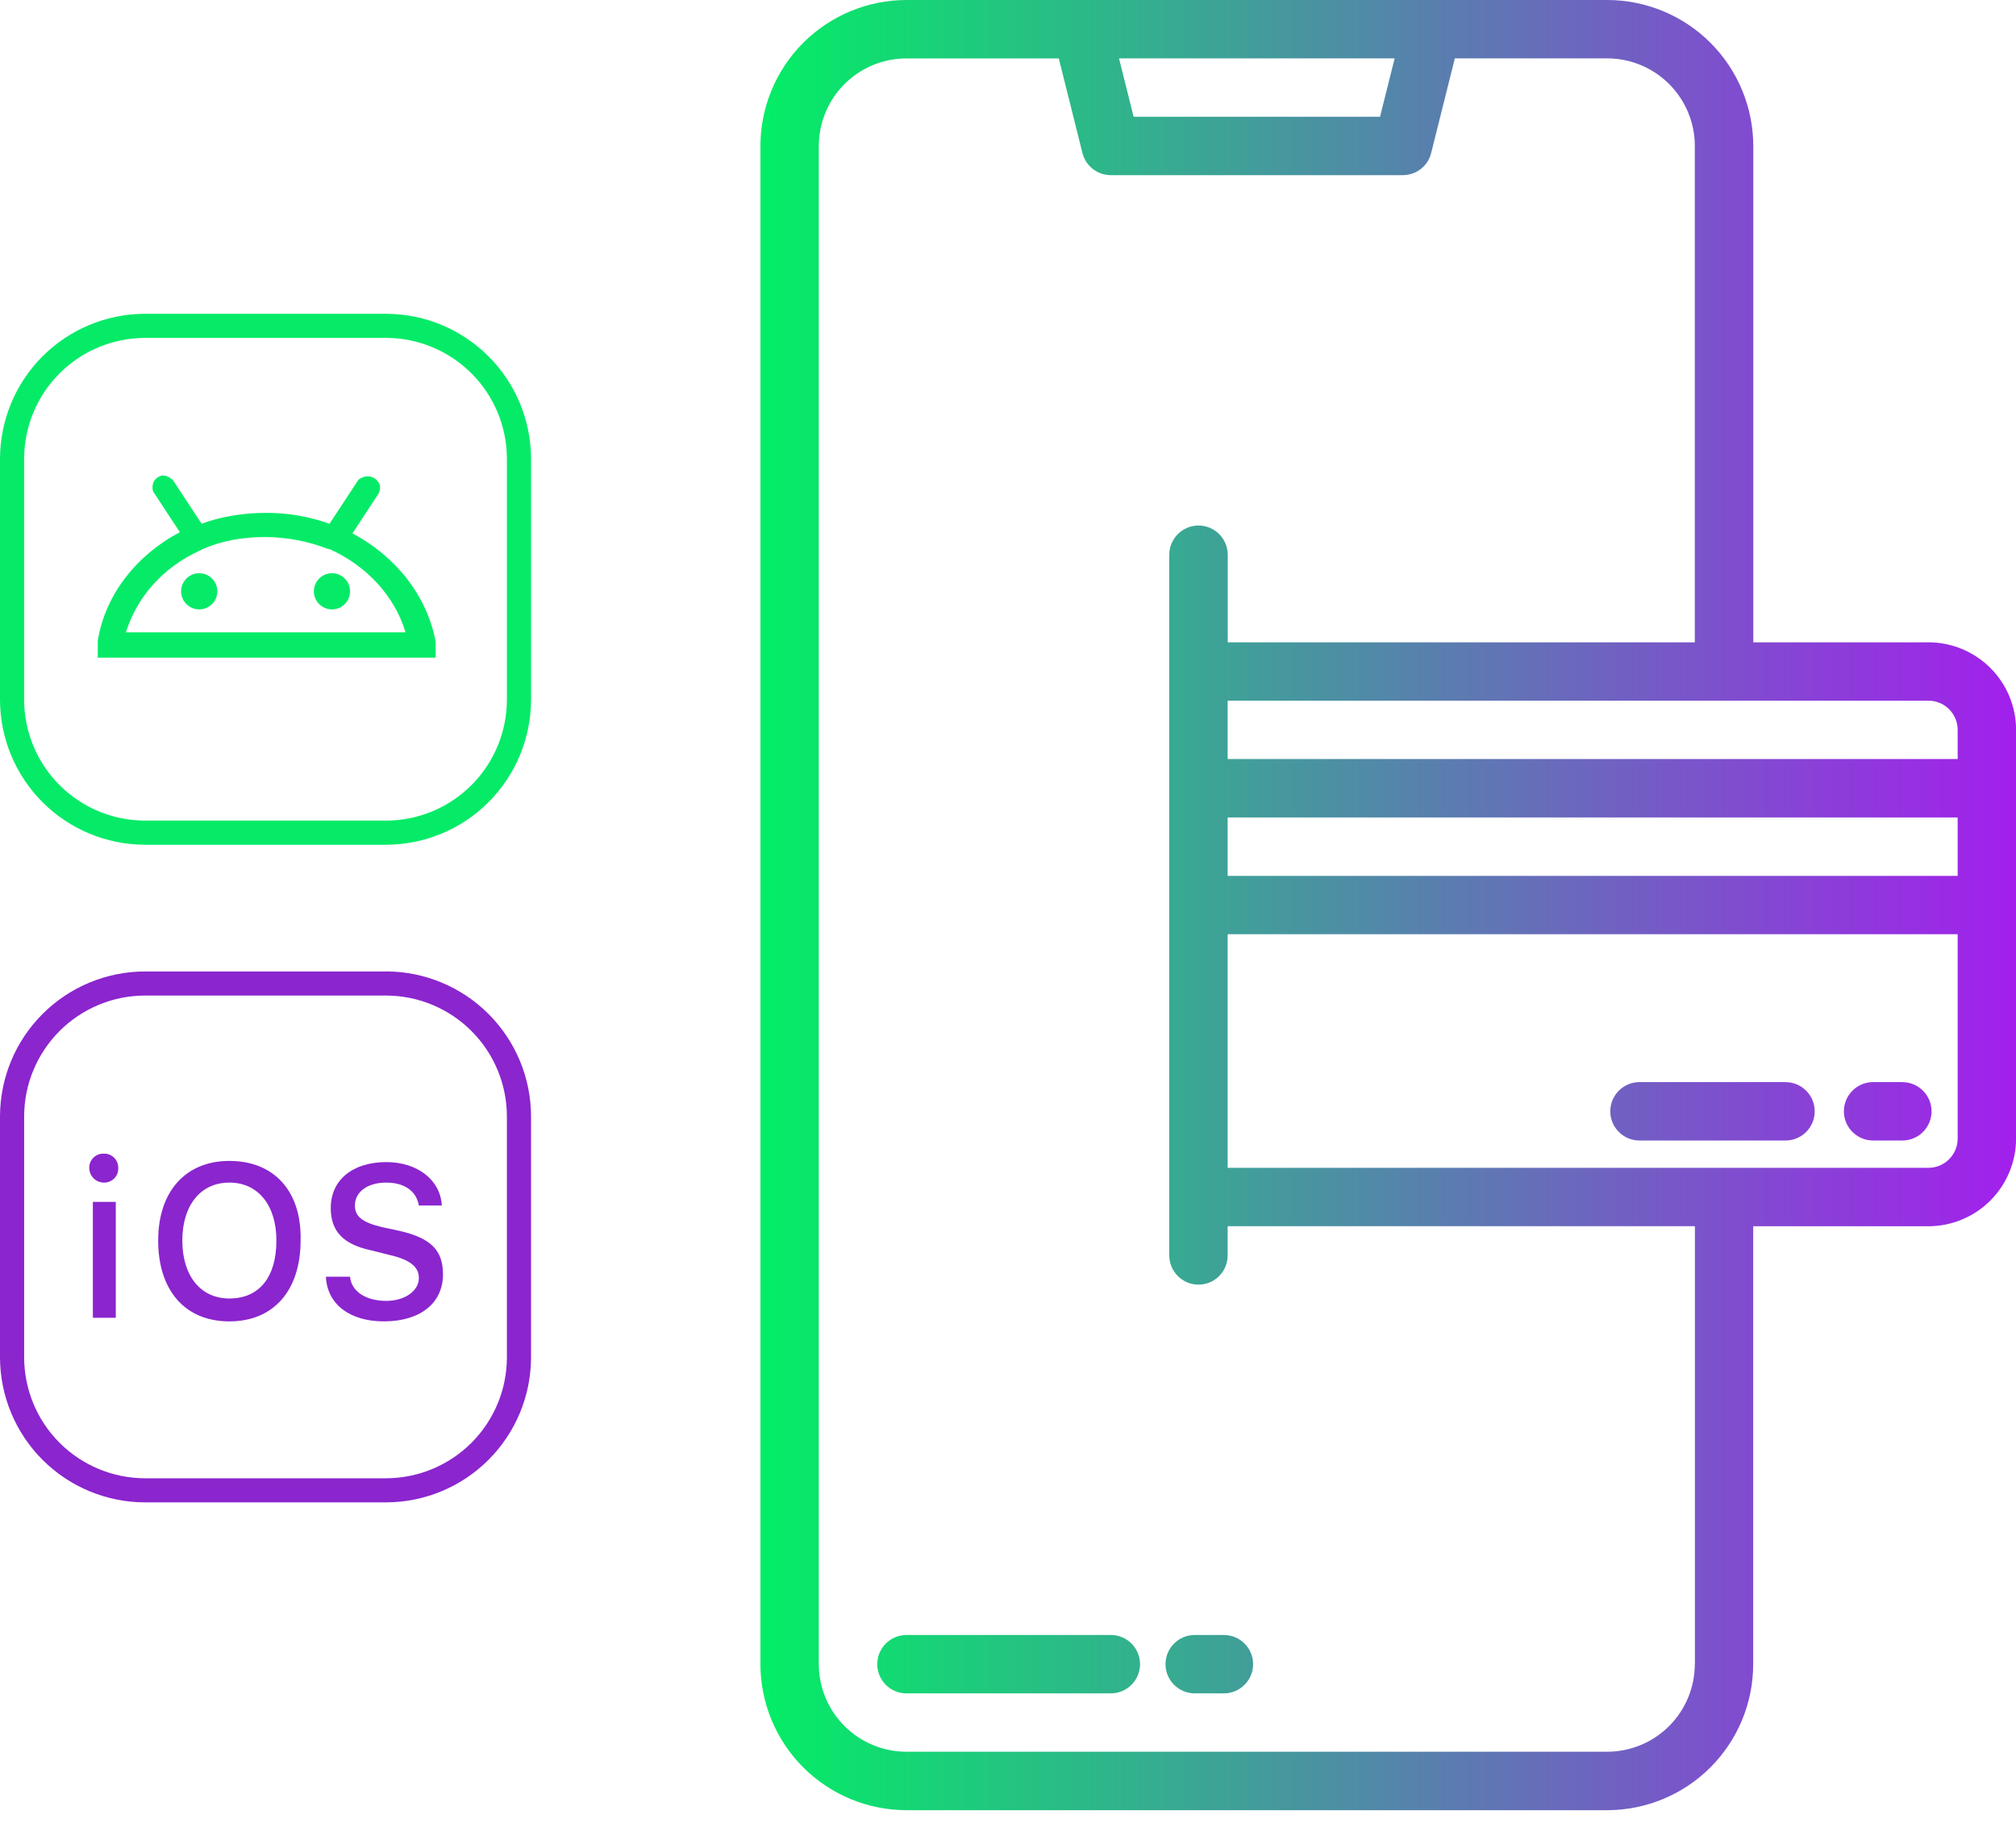 <svg width="48" height="44" viewBox="0 0 48 44" fill="none" xmlns="http://www.w3.org/2000/svg">
<g clip-path="url(#clip0)">
<path d="M26.45 38.934H21.582C21.397 38.934 21.221 39.007 21.09 39.138C20.96 39.268 20.887 39.445 20.887 39.629C20.887 39.813 20.96 39.99 21.09 40.12C21.221 40.251 21.397 40.324 21.582 40.324H26.449C26.633 40.324 26.81 40.251 26.94 40.12C27.07 39.99 27.144 39.813 27.144 39.629C27.144 39.445 27.07 39.268 26.94 39.138C26.81 39.007 26.633 38.934 26.449 38.934H26.45Z" fill="url(#paint0_linear)"/>
<path d="M29.141 38.934H28.445C28.261 38.934 28.084 39.007 27.954 39.138C27.823 39.268 27.75 39.445 27.75 39.629C27.75 39.813 27.823 39.99 27.954 40.12C28.084 40.251 28.261 40.324 28.445 40.324H29.141C29.325 40.324 29.502 40.251 29.632 40.12C29.763 39.99 29.836 39.813 29.836 39.629C29.836 39.445 29.763 39.268 29.632 39.138C29.502 39.007 29.325 38.934 29.141 38.934Z" fill="url(#paint1_linear)"/>
<path d="M45.916 15.296H41.745V3.476C41.743 2.554 41.377 1.671 40.725 1.019C40.074 0.368 39.19 0.001 38.269 0L21.581 0C20.66 0.001 19.776 0.368 19.125 1.019C18.473 1.671 18.107 2.554 18.105 3.476V39.63C18.107 40.552 18.473 41.435 19.125 42.087C19.776 42.738 20.66 43.105 21.581 43.106H38.267C39.189 43.105 40.073 42.738 40.724 42.087C41.376 41.435 41.742 40.552 41.743 39.63V29.201H45.914C46.468 29.2 46.998 28.98 47.389 28.589C47.78 28.198 48 27.668 48.002 27.115V17.38C48.001 16.827 47.781 16.297 47.39 15.906C46.998 15.515 46.468 15.296 45.916 15.295V15.296ZM33.206 1.39L32.858 2.78H26.991L26.643 1.39H33.205H33.206ZM40.353 39.628C40.352 40.181 40.132 40.711 39.742 41.102C39.351 41.492 38.821 41.713 38.269 41.714H21.581C21.028 41.714 20.498 41.493 20.107 41.102C19.716 40.711 19.496 40.181 19.495 39.628V3.476C19.496 2.923 19.716 2.393 20.107 2.002C20.498 1.611 21.029 1.392 21.581 1.391H25.209L25.773 3.645C25.811 3.795 25.898 3.929 26.02 4.024C26.143 4.12 26.293 4.171 26.448 4.171H33.401C33.556 4.171 33.707 4.119 33.829 4.024C33.951 3.929 34.038 3.795 34.075 3.645L34.639 1.39H38.269C38.821 1.391 39.351 1.611 39.742 2.002C40.133 2.393 40.353 2.923 40.353 3.476V15.296H29.232V13.21C29.232 13.025 29.158 12.849 29.028 12.718C28.897 12.588 28.72 12.514 28.536 12.514C28.352 12.514 28.175 12.588 28.044 12.718C27.914 12.849 27.84 13.025 27.84 13.21V29.896C27.84 30.08 27.914 30.257 28.044 30.387C28.174 30.518 28.351 30.591 28.535 30.591C28.72 30.591 28.897 30.518 29.027 30.387C29.157 30.257 29.23 30.08 29.23 29.896V29.2H40.355V39.628H40.353ZM46.611 27.114C46.611 27.298 46.538 27.475 46.407 27.605C46.277 27.736 46.1 27.809 45.916 27.809H29.23V22.247H46.611V27.114ZM46.611 20.857H29.23V19.466H46.611V20.856L46.611 20.857ZM46.611 18.075H29.23V16.685H45.916C46.1 16.685 46.277 16.758 46.407 16.889C46.538 17.019 46.611 17.196 46.611 17.38V18.075Z" fill="url(#paint2_linear)"/>
<path d="M42.512 25.768H39.035C38.851 25.768 38.674 25.841 38.544 25.972C38.413 26.102 38.34 26.279 38.34 26.464C38.34 26.648 38.413 26.825 38.544 26.955C38.674 27.086 38.851 27.159 39.035 27.159H42.512C42.697 27.159 42.873 27.086 43.004 26.956C43.134 26.825 43.207 26.648 43.207 26.464C43.207 26.28 43.134 26.103 43.004 25.973C42.873 25.842 42.697 25.769 42.512 25.769V25.768Z" fill="url(#paint3_linear)"/>
<path d="M45.294 25.768H44.598C44.413 25.768 44.236 25.841 44.106 25.972C43.976 26.102 43.902 26.279 43.902 26.464C43.902 26.648 43.976 26.825 44.106 26.955C44.236 27.086 44.413 27.159 44.598 27.159H45.294C45.478 27.159 45.655 27.086 45.785 26.956C45.916 26.825 45.989 26.648 45.989 26.464C45.989 26.28 45.916 26.103 45.785 25.973C45.655 25.842 45.478 25.769 45.294 25.769V25.768Z" fill="url(#paint4_linear)"/>
<path d="M2.757 28.621H2.211V31.38H2.757V28.62V28.621ZM2.47 27.472C2.424 27.47 2.379 27.478 2.336 27.494C2.293 27.511 2.255 27.537 2.222 27.569C2.19 27.601 2.164 27.64 2.148 27.683C2.131 27.726 2.123 27.771 2.125 27.817C2.127 27.908 2.164 27.995 2.228 28.059C2.292 28.123 2.379 28.16 2.47 28.161C2.516 28.163 2.562 28.155 2.604 28.138C2.647 28.122 2.686 28.096 2.718 28.064C2.751 28.032 2.776 27.993 2.793 27.95C2.809 27.907 2.817 27.862 2.815 27.816C2.817 27.77 2.809 27.725 2.792 27.682C2.776 27.64 2.75 27.601 2.718 27.569C2.686 27.536 2.647 27.511 2.604 27.494C2.562 27.478 2.516 27.47 2.47 27.472Z" fill="#8B25CE"/>
<path d="M9.196 23.133H3.448C2.535 23.136 1.659 23.5 1.013 24.146C0.367 24.791 0.003 25.666 0 26.58L0 32.328C0.003 33.241 0.367 34.117 1.013 34.763C1.659 35.409 2.534 35.773 3.448 35.776H9.196C10.11 35.773 10.985 35.409 11.631 34.763C12.277 34.117 12.641 33.241 12.644 32.328V26.58C12.641 25.666 12.277 24.791 11.631 24.145C10.985 23.499 10.11 23.135 9.196 23.132V23.133ZM12.069 32.329C12.067 33.09 11.763 33.819 11.225 34.358C10.687 34.896 9.957 35.2 9.196 35.202H3.448C2.687 35.2 1.958 34.896 1.419 34.358C0.881 33.82 0.578 33.091 0.575 32.33V26.58C0.577 25.819 0.881 25.089 1.419 24.551C1.957 24.013 2.687 23.709 3.448 23.707H9.196C9.957 23.709 10.687 24.013 11.225 24.551C11.763 25.089 12.067 25.819 12.069 26.58V32.328V32.329Z" fill="#8B25CE"/>
<path d="M5.461 27.645C4.427 27.645 3.766 28.363 3.766 29.541C3.766 30.719 4.398 31.466 5.461 31.466C6.524 31.466 7.157 30.719 7.157 29.541C7.185 28.363 6.524 27.645 5.461 27.645ZM5.461 30.921C4.771 30.921 4.341 30.375 4.341 29.541C4.341 28.708 4.771 28.161 5.461 28.161C6.151 28.161 6.581 28.708 6.581 29.541C6.581 30.403 6.18 30.921 5.461 30.921ZM9.513 29.31L9.11 29.225C8.622 29.11 8.45 28.966 8.45 28.707C8.45 28.391 8.737 28.161 9.197 28.161C9.627 28.161 9.915 28.362 9.973 28.707H10.519C10.489 28.104 9.944 27.673 9.197 27.673C8.392 27.673 7.875 28.103 7.875 28.765C7.875 29.311 8.162 29.627 8.823 29.771L9.283 29.886C9.771 30 9.973 30.173 9.973 30.432C9.973 30.748 9.628 30.978 9.197 30.978C8.708 30.978 8.363 30.748 8.335 30.403H7.76C7.789 31.063 8.335 31.466 9.14 31.466C10.001 31.466 10.547 31.036 10.547 30.346C10.547 29.771 10.26 29.483 9.513 29.311V29.31Z" fill="#8B25CE"/>
<path d="M9.196 7.472H3.448C2.534 7.475 1.659 7.839 1.013 8.485C0.367 9.131 0.003 10.007 0 10.92L0 16.668C0.003 17.582 0.367 18.457 1.013 19.103C1.659 19.749 2.534 20.113 3.448 20.116H9.196C10.11 20.113 10.985 19.749 11.631 19.103C12.277 18.457 12.641 17.582 12.644 16.668V10.92C12.641 10.007 12.277 9.131 11.631 8.485C10.985 7.839 10.11 7.475 9.196 7.472ZM12.069 16.668C12.067 17.429 11.763 18.159 11.225 18.697C10.687 19.235 9.957 19.539 9.196 19.541H3.448C2.687 19.539 1.957 19.235 1.419 18.697C0.881 18.159 0.577 17.429 0.575 16.668V10.92C0.577 10.159 0.88 9.429 1.419 8.891C1.957 8.352 2.687 8.049 3.448 8.046H9.196C9.957 8.049 10.687 8.352 11.225 8.891C11.764 9.429 12.067 10.159 12.069 10.92V16.668Z" fill="#06EB67"/>
<path d="M8.391 12.702L8.995 11.782C9.053 11.696 9.081 11.552 8.995 11.466C8.938 11.38 8.823 11.322 8.679 11.351C8.593 11.38 8.535 11.408 8.507 11.466L7.846 12.472C7.357 12.298 6.842 12.21 6.323 12.213C5.805 12.213 5.259 12.299 4.8 12.472L4.139 11.466C4.109 11.424 4.071 11.389 4.026 11.364C3.981 11.339 3.93 11.325 3.879 11.322H3.851C3.765 11.351 3.679 11.409 3.65 11.495C3.621 11.581 3.621 11.695 3.679 11.753L4.282 12.673C3.248 13.219 2.501 14.167 2.328 15.259V15.661H10.374V15.288C10.174 14.196 9.426 13.248 8.392 12.702H8.391ZM2.989 15.087C3.248 14.225 3.879 13.507 4.771 13.104C4.8 13.104 4.8 13.075 4.828 13.075C5.288 12.875 5.777 12.788 6.323 12.788C6.834 12.792 7.341 12.889 7.817 13.075H7.846C8.736 13.477 9.397 14.196 9.656 15.058H2.989V15.087Z" fill="#06EB67"/>
<path d="M4.744 14.512C4.858 14.512 4.967 14.466 5.048 14.386C5.129 14.305 5.175 14.195 5.175 14.081C5.175 13.967 5.129 13.857 5.048 13.776C4.967 13.695 4.858 13.65 4.744 13.65C4.629 13.65 4.52 13.695 4.439 13.776C4.358 13.857 4.312 13.967 4.312 14.081C4.312 14.195 4.358 14.305 4.439 14.386C4.52 14.466 4.629 14.512 4.744 14.512ZM7.904 14.512C8.019 14.512 8.128 14.466 8.209 14.386C8.29 14.305 8.335 14.195 8.335 14.081C8.335 13.967 8.29 13.857 8.209 13.776C8.128 13.695 8.019 13.65 7.904 13.65C7.79 13.65 7.681 13.695 7.6 13.776C7.519 13.857 7.473 13.967 7.473 14.081C7.473 14.195 7.519 14.305 7.6 14.386C7.681 14.466 7.79 14.512 7.904 14.512Z" fill="#06EB67"/>
</g>
<defs>
<linearGradient id="paint0_linear" x1="48.002" y1="21.553" x2="18.107" y2="21.553" gradientUnits="userSpaceOnUse">
<stop stop-color="#A31FED"/>
<stop offset="1" stop-color="#03EE65"/>
</linearGradient>
<linearGradient id="paint1_linear" x1="47.999" y1="21.553" x2="18.104" y2="21.553" gradientUnits="userSpaceOnUse">
<stop stop-color="#A31FED"/>
<stop offset="1" stop-color="#03EE65"/>
</linearGradient>
<linearGradient id="paint2_linear" x1="48.002" y1="21.553" x2="18.107" y2="21.553" gradientUnits="userSpaceOnUse">
<stop stop-color="#A31FED"/>
<stop offset="1" stop-color="#03EE65"/>
</linearGradient>
<linearGradient id="paint3_linear" x1="47.999" y1="21.553" x2="18.104" y2="21.553" gradientUnits="userSpaceOnUse">
<stop stop-color="#A31FED"/>
<stop offset="1" stop-color="#03EE65"/>
</linearGradient>
<linearGradient id="paint4_linear" x1="48" y1="21.553" x2="18.105" y2="21.553" gradientUnits="userSpaceOnUse">
<stop stop-color="#A31FED"/>
<stop offset="1" stop-color="#03EE65"/>
</linearGradient>
<clipPath id="clip0">
<rect width="48" height="44" fill="white"/>
</clipPath>
</defs>
</svg>
